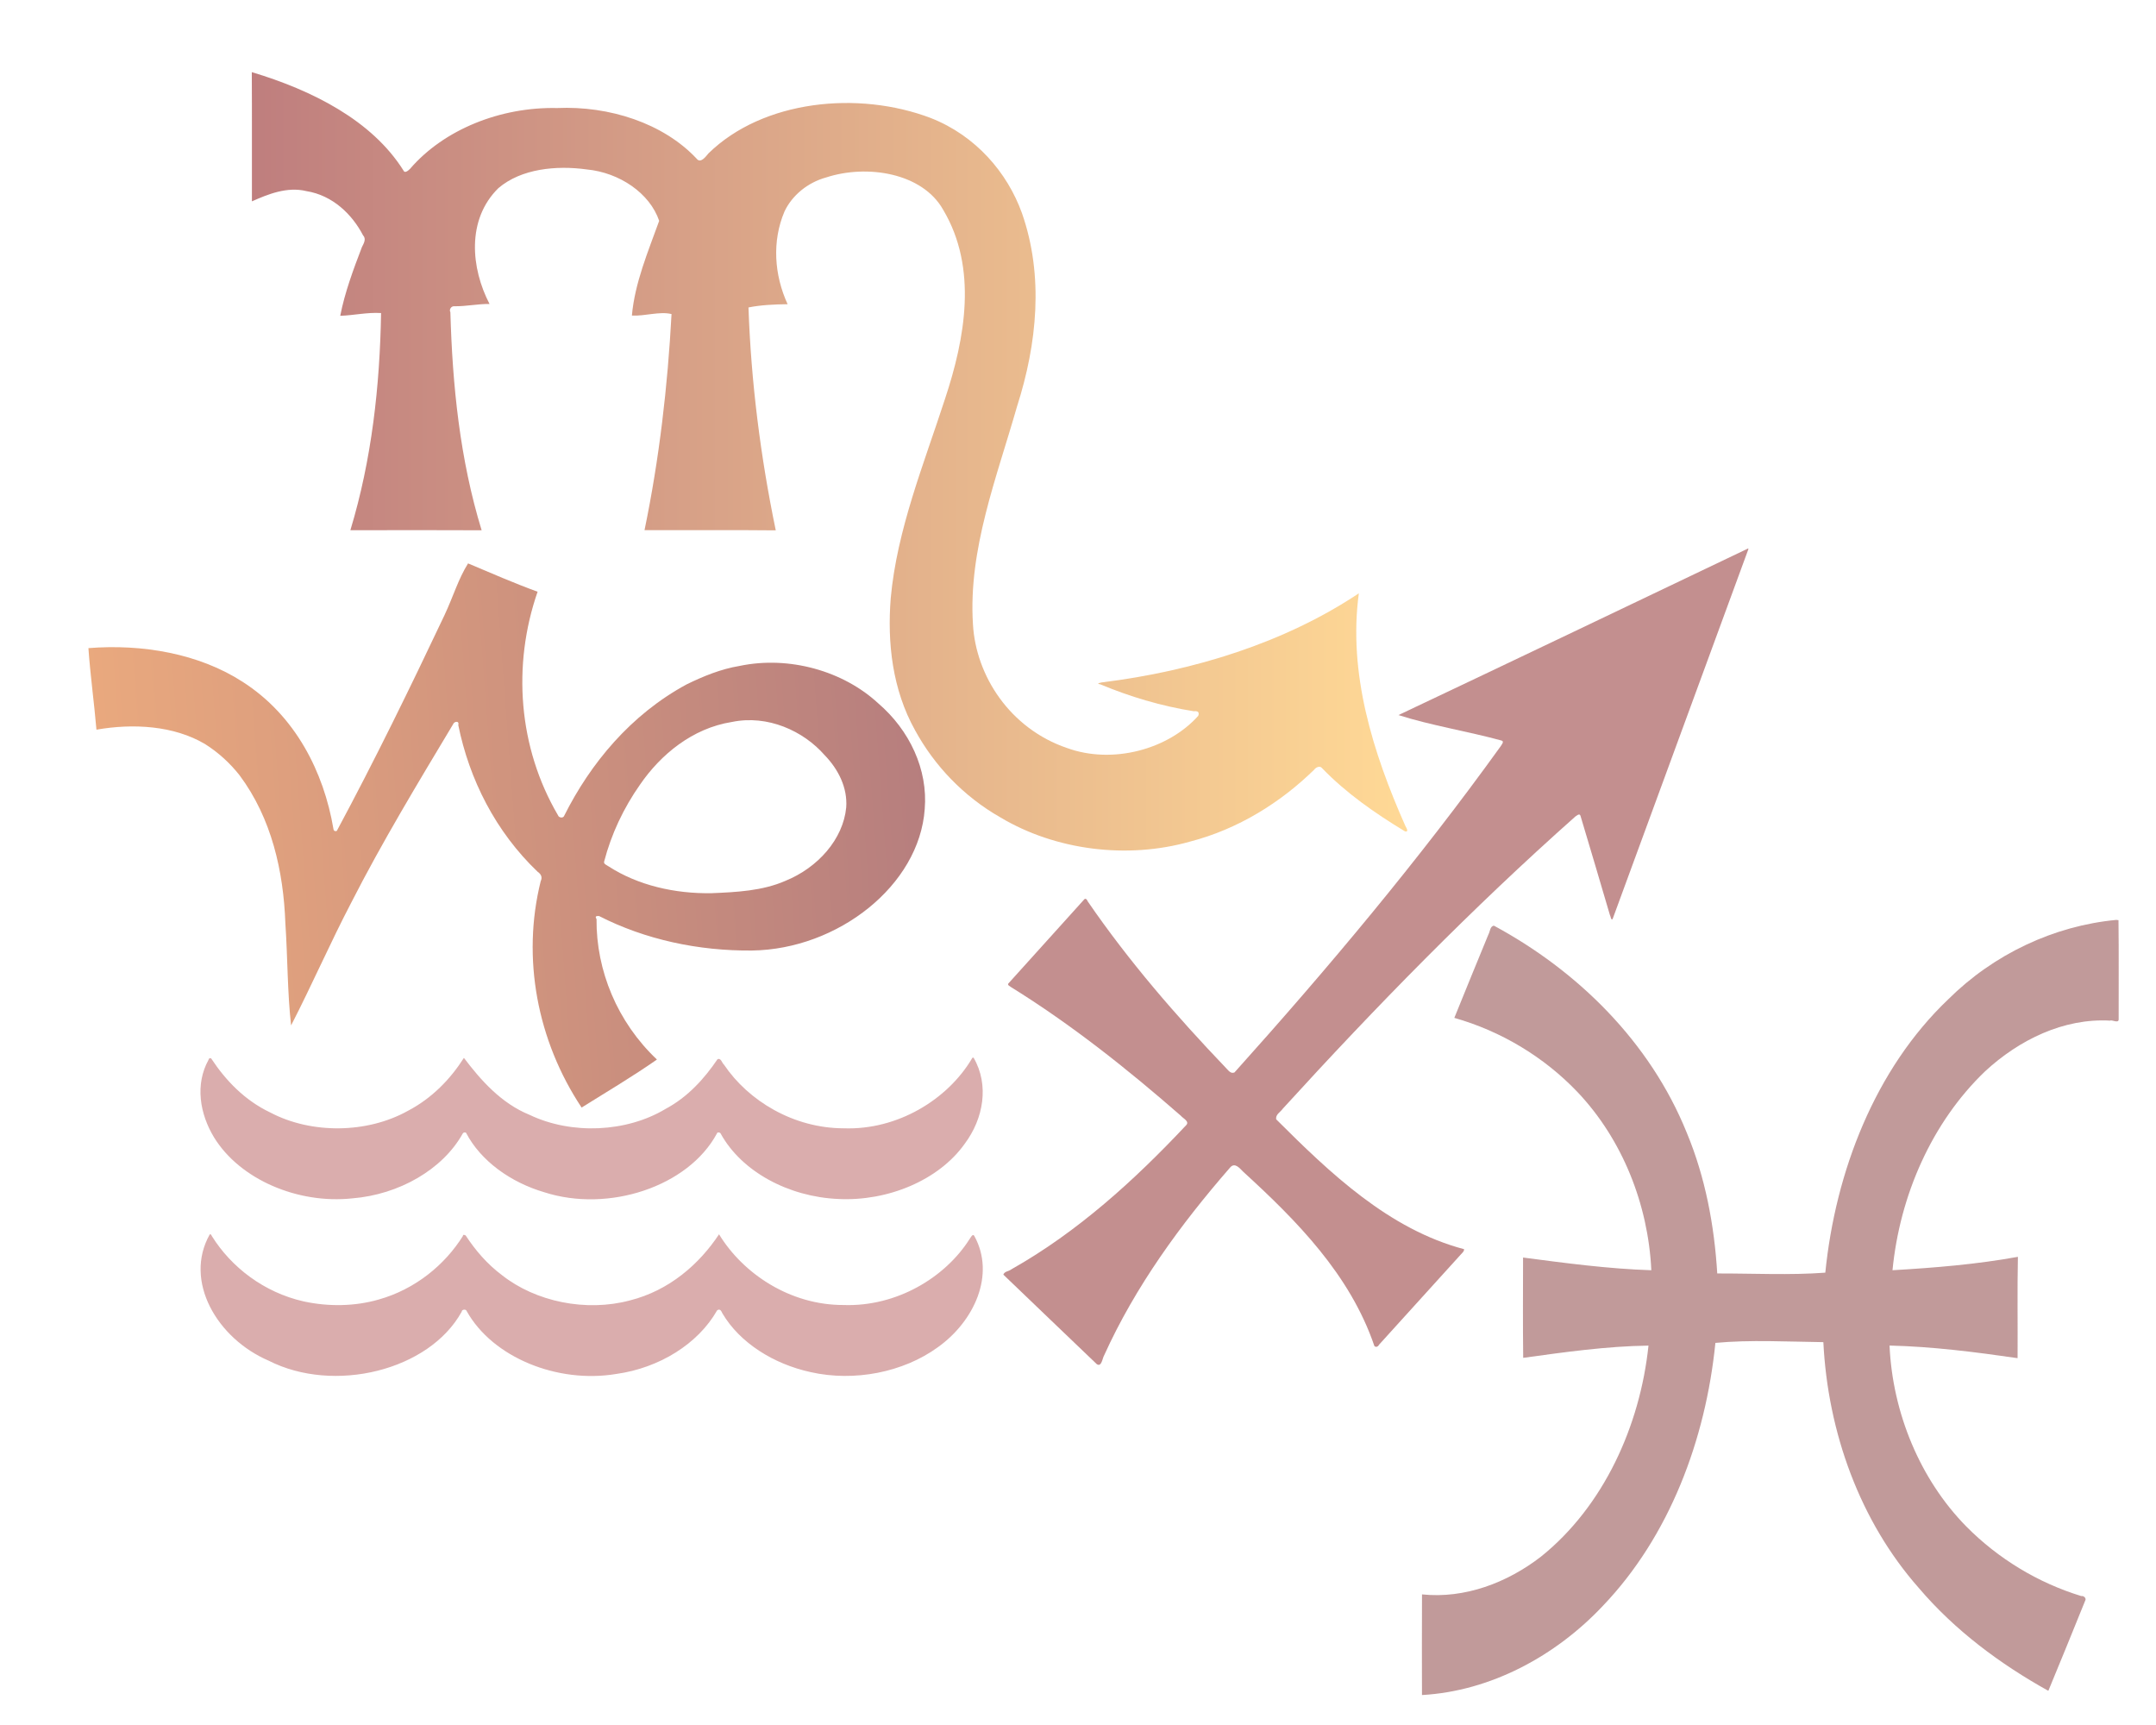 <?xml version="1.0" encoding="UTF-8" standalone="no"?>
<!-- Created with Inkscape (http://www.inkscape.org/) -->

<svg
   width="1280px"
   height="1024px"
   viewBox="0 0 1280 1024"
   version="1.1"
   id="SVGRoot"
   sodipodi:docname="bodybackground.svg"
   inkscape:version="1.2.1 (9c6d41e410, 2022-07-14)"
   xmlns:inkscape="http://www.inkscape.org/namespaces/inkscape"
   xmlns:sodipodi="http://sodipodi.sourceforge.net/DTD/sodipodi-0.dtd"
   xmlns:xlink="http://www.w3.org/1999/xlink"
   xmlns="http://www.w3.org/2000/svg"
   xmlns:svg="http://www.w3.org/2000/svg">
  <sodipodi:namedview
     id="namedview1322"
     pagecolor="#ffffff"
     bordercolor="#000000"
     borderopacity="0.25"
     inkscape:showpageshadow="2"
     inkscape:pageopacity="0.0"
     inkscape:pagecheckerboard="0"
     inkscape:deskcolor="#d1d1d1"
     inkscape:document-units="px"
     showgrid="false"
     inkscape:zoom="0.49953305"
     inkscape:cx="381.35615"
     inkscape:cy="573.53562"
     inkscape:window-width="1920"
     inkscape:window-height="1003"
     inkscape:window-x="0"
     inkscape:window-y="0"
     inkscape:window-maximized="1"
     inkscape:current-layer="g7682" />
  <defs
     id="defs1317">
    <linearGradient
       inkscape:collect="always"
       id="linearGradient5824">
      <stop
         style="stop-color:#d45500;stop-opacity:1;"
         offset="0"
         id="stop5820" />
      <stop
         style="stop-color:#6f0000;stop-opacity:1;"
         offset="1"
         id="stop5822" />
    </linearGradient>
    <linearGradient
       inkscape:collect="always"
       id="linearGradient2592">
      <stop
         style="stop-color:#800000;stop-opacity:1;"
         offset="0"
         id="stop2588" />
      <stop
         style="stop-color:#ffb42f;stop-opacity:1;"
         offset="1"
         id="stop2590" />
    </linearGradient>
    <linearGradient
       inkscape:collect="always"
       xlink:href="#linearGradient2592"
       id="linearGradient2594"
       x1="87.821"
       y1="525.568"
       x2="1226.321"
       y2="525.568"
       gradientUnits="userSpaceOnUse"
       gradientTransform="matrix(0.458,0,0,0.408,141.197,59.267)" />
    <linearGradient
       inkscape:collect="always"
       xlink:href="#linearGradient5824"
       id="linearGradient5826"
       x1="-2588.417"
       y1="-6215.816"
       x2="-1152.933"
       y2="-6215.816"
       gradientUnits="userSpaceOnUse" />
    <linearGradient
       inkscape:collect="always"
       xlink:href="#linearGradient5824"
       id="linearGradient5836"
       gradientUnits="userSpaceOnUse"
       x1="-2588.417"
       y1="-6215.816"
       x2="-1152.933"
       y2="-6215.816" />
  </defs>
  <g
     inkscape:label="Layer 1"
     inkscape:groupmode="layer"
     id="layer1">
    <g
       id="g7682"
       transform="matrix(1.316,0,0,1.299,-89.241,-81.658)">
      <path
         d="m 181.405,95.831 c 27.21,8.257 54.239,22.034 68.432,44.957 0.589,1.494 2.306,-0.11 2.969,-0.782 15.307,-18.026 40.878,-28.339 66.322,-27.773 23.46,-1.063 47.902,6.879 62.951,23.13 1.804,2.419 4.176,-1.019 5.354,-2.415 24.539,-24.302 67.453,-28.8 100.299,-16.144 20.342,8.089 34.544,24.978 41.107,43.434 9.953,28.734 6.835,59.775 -2.215,88.385 -9.203,32.652 -22.034,65.363 -19.882,99.488 1.286,23.597 16.725,47.684 42.381,56.566 20.69,7.61 45.725,0.643 59.258,-14.694 0.581,-1.615 -0.095,-2.313 -2.032,-2.09 -14.635,-2.36 -28.79,-6.653 -42.175,-12.308 -2.165,-0.314 0.137,-0.753 0.709,-0.873 41.508,-5.202 82.599,-18.176 115.949,-40.713 -4.89,36.431 6.241,72.673 21.018,106.386 0.398,0.731 1.705,2.82 -0.17,2.422 -13.653,-8.352 -26.737,-17.653 -37.458,-28.917 -0.958,-1.315 -2.857,-0.296 -3.521,0.69 -15.05,14.898 -34.136,27.137 -56.007,32.874 -28.487,8.184 -60.811,3.902 -85.445,-10.978 -16.854,-9.692 -29.98,-23.882 -38.579,-39.813 -10.298,-18.669 -12.632,-40.035 -11.015,-60.503 2.828,-31.249 14.855,-60.997 24.46,-90.948 9.095,-27.747 14.868,-59.83 -0.838,-86.529 -9.356,-16.791 -34.213,-20.842 -52.726,-14.741 -8.51,2.36 -15.457,8.322 -18.828,15.56 -5.707,13.594 -4.649,29.033 1.406,42.382 -5.802,0.048 -12.408,0.384 -17.654,1.487 1.161,34.134 5.441,68.239 12.309,101.859 -19.741,-0.212 -39.478,-0.015 -59.209,-0.099 6.665,-32.573 10.447,-65.796 12.189,-98.743 -5.433,-1.348 -12.06,1.034 -17.883,0.672 1.302,-14.895 7.282,-29.15 12.305,-43.273 -4.222,-12.611 -17.874,-22.059 -32.663,-23.487 -13.686,-1.911 -29.541,-0.398 -39.863,8.534 -14.457,14.38 -12.396,36.627 -3.998,52.948 -5.312,-0.084 -10.53,1.122 -15.838,1.034 -1.497,-0.168 -2.497,1.571 -1.833,2.718 0.925,33.488 4.284,67.193 14.1,99.661 -19.741,-0.095 -39.481,-0.066 -59.219,-0.018 9.663,-32.325 13.296,-65.965 13.852,-99.249 -6.146,-0.409 -12.288,1.056 -18.422,1.26 2.065,-10.719 5.906,-21.142 9.804,-31.454 0.858,-1.677 2.028,-3.701 0.477,-5.349 -4.844,-9.422 -13.574,-18.256 -25.617,-20.196 -8.618,-2.126 -17.273,1.428 -24.51,4.691 -0.042,-19.684 0.066,-39.369 -0.05,-59.05 z"
         fill="#00e2ca"
         id="path2"
         style="fill:url(#linearGradient2594);fill-opacity:1;stroke:none;stroke-width:2.739;stroke-linecap:round;stroke-linejoin:round;stroke-dasharray:none;stroke-opacity:1;paint-order:normal;opacity:0.506" />
      <g
         transform="matrix(0.407,0,0,0.434,381.995,3369.666)"
         id="g3687"
         style="fill:#882121;fill-opacity:1;opacity:0.506">
        <path
           d="m 1164.829,-7041.441 c 1.16,-0.689 1.49,-0.393 0.981,0.889 -50.019,129.563 -100.155,259.111 -150.19,388.667 -1.784,2.791 -2.569,-4.046 -2.979,-3.654 -10.749,-34.996 -21.767,-69.913 -32.73,-104.831 -1.088,-3.07 -4.077,-0.113 -5.754,0.82 -114.057,96.194 -221.149,200.187 -324.152,307.529 -2.632,3.654 -8.368,6.157 -7.333,11.294 60.037,56.956 124.969,115.742 208.218,136.714 0.107,2.232 -1.793,3.689 -3.203,5.136 -30.411,31.622 -60.447,63.6 -90.849,95.224 -1.062,1.997 -3.515,3.506 -5.397,1.5 -26.941,-75.166 -86.132,-131.991 -145.244,-183.311 -3.836,-3.497 -9.367,-10.596 -14.719,-4.465 -54.729,59.72 -104.83,124.784 -139.578,197.752 -1.847,2.703 -2.748,12.759 -8.163,9.174 -34.514,-31.465 -69.1,-62.728 -103.538,-94.226 1.24,-3.541 6.28,-3.514 9.072,-5.686 73.008,-39.147 136.038,-93.445 193.624,-151.734 4.068,-3.898 -3.907,-7.36 -5.807,-9.75 -59.537,-49.429 -121.608,-96.277 -188.585,-135.709 -1.088,-1.038 -3.881,-1.718 -2.837,-3.584 27.913,-29.45 55.871,-58.891 83.848,-88.296 1.624,-2.198 3.488,-0.192 4.139,1.631 45.585,63.138 98.343,120.905 153.68,175.894 2.471,2.311 4.871,5.974 9.063,4.343 103.781,-109.784 203.929,-223.189 294.985,-343.375 0.856,-1.465 4.585,-5.259 0.955,-6.131 -37.511,-9.75 -78.374,-15.898 -114.172,-26.799 129.059,-58.002 257.817,-116.572 386.662,-175.015 z"
           fill="#063daa"
           id="path3685"
           style="fill:#882121;fill-opacity:1;stroke-width:0.706" />
      </g>
      <g
         transform="matrix(0.258,-0.02,0.017,0.23,888.591,1837.22)"
         id="g5299"
         style="fill:url(#linearGradient5826);fill-opacity:1;opacity:0.506">
        <path
           d="m -1917.3,-6761.9 c 38.7,22.638 77.338,45.912 117.19,66.488 -53.925,141.36 -53.838,305.21 6.412,444.76 0.887,5.013 8.762,7.162 10.688,1.8 52.338,-99.338 128.79,-189.8 230.18,-241.12 29.95,-13.462 61.225,-25.025 94.138,-28.325 88.175,-13.088 179.86,26.05 235.88,94.35 51.562,58.312 78.4,139.02 67.462,216.52 -19.4,150.22 -169.41,263.81 -318.51,253.25 -93.025,-6.975 -184.79,-37.862 -261.5,-91.212 -2.75,-0.475 -8.463,-1.337 -4.875,5.438 -7.5,101.84 22.775,206.89 86.712,286.76 -44.012,29.562 -91.625,56.338 -137.22,83.475 -68.512,-138.79 -84.975,-304.31 -41.588,-453.56 3.575,-6.95 1.8,-13.5 -3.888,-18.55 -68.388,-86.162 -107.04,-193.38 -119.14,-302.14 2.9,-9.113 -7.025,-7.95 -8.925,-2.375 -69,110.95 -138.66,221.9 -200.34,337.11 -41.95,76.675 -79.362,157.2 -120.51,233.32 -2.2,-65.438 2.925,-135.66 3.362,-202.99 3.413,-102.06 -9.988,-208.9 -60.562,-299.28 -14.888,-25.05 -33.538,-47.825 -55.85,-66.65 -52,-41.25 -122.36,-51.888 -186.86,-44.762 -0.475,-54.1 -3.587,-108.2 -3.362,-162.31 94.312,-0.4 191.46,27.462 263.7,89.838 87.838,75.088 129.36,191.02 138.7,303.58 -0.225,3.525 1.925,6.662 5.725,5.125 75.538,-134.49 146.26,-272.01 215.32,-409.98 18.228,-36.895 28.452,-68.842 47.675,-98.575 m 438.19,353.14 c -70.025,6.388 -128.48,54.125 -167.85,109.68 -32.1,44.325 -56.662,94.025 -72.462,146.4 -2.013,5.213 4.112,7.725 7.15,10.725 48.55,41.938 111.85,64.138 175.35,68.4 43.325,1.738 88.8,3.15 129.85,-13.15 58.438,-21.162 106.04,-73.738 115.44,-135.88 5,-38.238 -8.412,-76.25 -30.825,-106.75 -33.812,-51.062 -93.575,-88.55 -156.65,-79.425 z"
           fill="#4b0ab3"
           id="path5297"
           style="fill:url(#linearGradient5836);fill-opacity:1" />
      </g>
      <g
         transform="matrix(0.299,0,0,0.315,1741.768,2341.696)"
         id="g6203"
         style="fill:#843737;fill-opacity:1;opacity:0.506">
        <path
           d="m -2405.412,-5899.854 c 0.825,0.088 2.475,0.275 3.288,0.375 0.637,47.962 0.138,95.962 0.263,143.95 0.05,6.325 -10.125,0.2 -12.95,1.812 -69.925,-3.812 -137.18,27.825 -188.45,73.4 -80.625,74.138 -128.9,180.51 -139.84,288.7 63.275,-3.55 126.7,-8.512 189.21,-19.438 -1.075,48.975 -0.125,98 -0.487,147 -64.025,-8.912 -128.56,-16.825 -193.18,-18.288 4.487,97.65 46.125,194.25 115.62,262.29 48.538,47.225 108.8,82.112 173.78,101.16 3.538,-0.787 8.15,3.25 5.737,6.763 -18.3,43.65 -36.838,87.225 -55.538,130.69 -72.6,-38.825 -140.94,-87.538 -195.65,-149.45 -88.788,-96.688 -137.14,-226.04 -143.81,-356.39 -54.1,-0.662 -110.11,-3.663 -162.89,1.075 -14.688,140.36 -69.212,280.45 -169.81,381.52 -71.362,72.938 -169.56,123.8 -272.91,129.36 -0.075,-48.688 -0.212,-97.375 0.05,-146.02 64.4,6.5 128.7,-16.812 179.89,-55.062 94.138,-72.862 149.09,-189.32 161.82,-305.85 -63.238,0.812 -126.65,9.475 -189.04,17.762 -0.65,-48.512 -0.212,-97.038 -0.212,-145.54 64.212,8.1 128.75,16.425 193.54,18.425 -4.675,-95.6 -43.8,-189.95 -111.28,-258.39 -50.975,-51.512 -116.11,-88.675 -185.96,-107.72 16.912,-40.4 34.225,-80.612 51.4,-120.92 2.462,-3.95 2.438,-12.35 8.45,-12.8 125.58,65.162 235.25,167.94 290.89,300.4 27.925,64.45 41.562,134.24 45.962,204.12 54.175,-0.138 109.21,2.7 163.04,-1.175 15.312,-146.48 74.912,-295.36 185.54,-396.61 68.425,-65.35 159.18,-106.6 253.52,-115.15 z"
           fill="#bb2faa"
           id="path6201"
           style="fill:#843737;fill-opacity:1" />
      </g>
      <g
         transform="matrix(0.254,0,0,0.219,925.259,2093.803)"
         id="g7089"
         style="fill:#a02c2c;fill-opacity:0.765;opacity:0.506">
        <path
           d="m -1647.651,-7066.803 c -1.422,0.128 -1.878,2.156 -2.559,3.385 -42.65,83.45 -130.56,148.18 -227.15,144.14 -88.988,-0.25 -169.16,-57.2 -212.43,-132.66 -3.587,-3.188 -5.149,-14.751 -11.549,-11.551 -23.338,40.325 -52.527,78.838 -92.539,103.88 -69.362,48.925 -166.7,53.888 -240.8,12.525 -51.725,-24.538 -88.301,-74.462 -117.14,-119.19 -23.762,43.95 -56.512,84.112 -99.449,110.51 -72.05,47.288 -171.09,48.888 -244.47,3.5 -45.475,-25.35 -79.313,-67.175 -104.46,-111.94 -1.262,-2.9 -5.287,-1.024 -5.074,1.801 -24.438,51.425 -15.763,113.02 9.824,162.38 45.688,87.175 148.25,139.22 245.61,126.92 82.525,-7.825 160.36,-60.024 195.97,-135.3 0.9,-2.188 3.813,-2.963 5.775,-1.676 26.062,58.838 79.111,103.63 139.49,124.4 113.5,42.738 255.16,-11.587 306.09,-122.64 0.713,-3.913 6.324,-2.5 7.074,0.75 37.225,78.9 120.33,131.16 208.1,135.74 88.288,5.362 178.95,-39.086 224.95,-115.05 33.438,-52.5 43.962,-122.66 15.887,-179.68 -0.445,-0.206 -0.824,-0.278 -1.152,-0.248 z m -1354.8,368.68 c -0.251,0.021 -0.524,0.109 -0.822,0.277 -46.612,97.312 12.901,217.09 104.61,263.44 115.76,69.238 285.07,21.075 342.89,-102.15 0.012,-4.975 7.826,-6.075 8.988,-1.062 46.025,96.638 161.32,151.55 265.8,130.9 76.188,-12.438 145.22,-62.826 178.85,-132.58 5.612,-4.975 7.838,2.627 9.525,6.414 30.838,61.212 90.5,105.37 156.41,122.34 77.862,20.662 164.78,0.451 225.93,-51.699 65,-54.375 102.63,-151.5 65.213,-231.94 -3.013,-6.9 -6.713,3.213 -8.65,6.025 -43.45,80.575 -129.8,141.46 -223.68,137.62 -95.4,0.3 -178.74,-65.514 -221.29,-147.58 -34.825,61.85 -88.3,117.36 -158.28,137.98 -78.012,24.525 -167.41,2.75 -227.1,-52.588 -26.525,-23.238 -47.536,-52.238 -64.611,-82.926 -1.5,-1.038 -5.05,-2.736 -4.963,1.139 -31.962,60.025 -84.564,111.19 -150.01,132.69 -42.612,14.338 -89.175,14.825 -132.6,3.812 -70.912,-18.712 -128.96,-71.875 -162.94,-135.81 -0.831,-1.323 -1.519,-4.447 -3.277,-4.303 z"
           fill="#710cb3"
           id="path7087"
           style="fill:#a02c2c;fill-opacity:0.765" />
      </g>
    </g>
  </g>
</svg>
